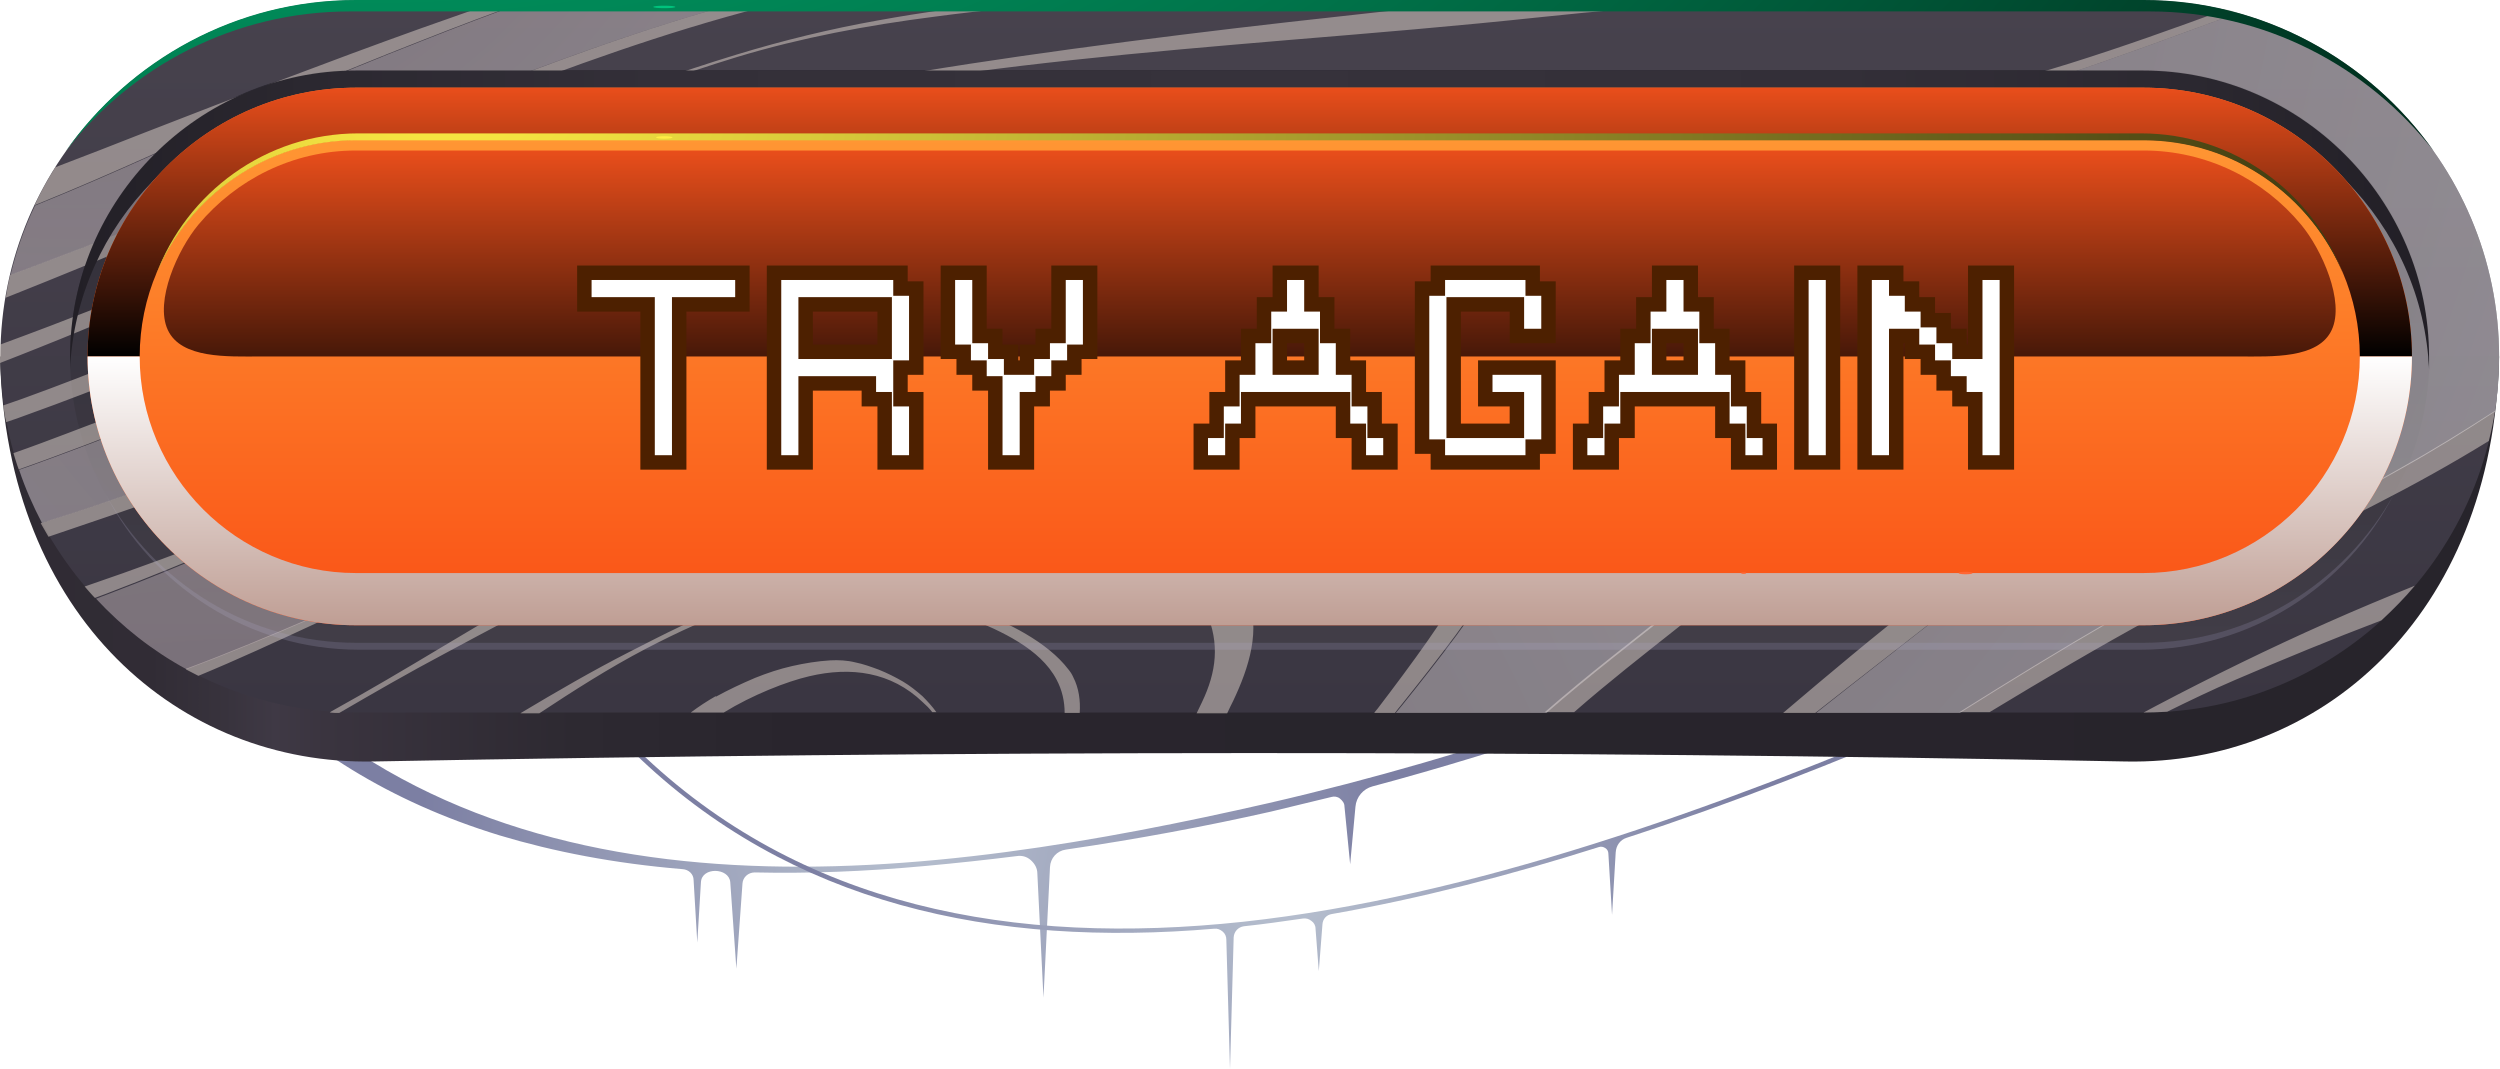 <svg width="346" height="148" viewBox="0 0 346 148" fill="none" xmlns="http://www.w3.org/2000/svg">
<path d="M35.061 92.237C71.362 129.663 129.14 121.76 175.588 111.148C190.074 107.817 203.715 103.753 218.371 98.898L218.766 100.084C208.901 103.358 199.488 106.293 189.962 108.833C188.665 109.172 187.707 110.301 187.594 111.656L186.861 119.615L186.072 111.599C186.072 111.148 185.79 110.809 185.452 110.527C185.114 110.244 184.663 110.188 184.268 110.301C181.506 110.978 178.688 111.656 175.869 112.333C166.85 114.365 157.55 116.115 147.516 117.583C146.276 117.752 145.374 118.768 145.318 120.01L144.416 138.074L143.57 120.913C143.57 120.179 143.232 119.558 142.668 119.05C142.105 118.542 141.428 118.373 140.696 118.486C136.637 118.994 132.466 119.446 128.182 119.841C119.67 120.631 111.779 120.913 104.451 120.744C103.549 120.744 102.816 121.421 102.76 122.268L101.914 134.066L101.069 122.099C100.899 120.066 97.123 119.954 97.01 122.099L96.503 130.453L95.995 121.816C95.995 120.97 95.319 120.349 94.473 120.292C85.004 119.502 76.605 117.865 69.108 115.607C53.663 110.865 42.107 103.301 33.145 94.044L35.117 92.35L35.061 92.237Z" fill="url(#paint0_radial_9_15793)"/>
<path d="M88.216 103.753C110.764 125.655 140.414 130.961 172.036 127.574C203.715 124.131 237.424 111.938 268.032 98.898L268.257 99.463C254.391 105.39 239.848 111.148 225.135 115.946C224.233 116.228 223.67 117.018 223.613 117.978L223.106 126.615L222.599 118.147C222.599 117.809 222.43 117.526 222.148 117.357C221.866 117.188 221.584 117.131 221.246 117.244C208.958 121.139 196.557 124.357 184.325 126.502C183.592 126.615 183.085 127.179 183.028 127.913L182.521 134.404L182.07 128.534C182.07 128.082 181.844 127.687 181.506 127.461C181.168 127.179 180.773 127.066 180.323 127.123C177.56 127.518 174.855 127.913 172.149 128.195C171.36 128.308 170.796 128.929 170.74 129.719L170.233 147.952L169.725 130.058C169.725 129.606 169.556 129.211 169.218 128.929C168.88 128.647 168.485 128.477 168.034 128.534C137.708 131.13 109.467 125.316 87.709 104.148L88.16 103.696L88.216 103.753Z" fill="url(#paint1_radial_9_15793)"/>
<path fill-rule="evenodd" clip-rule="evenodd" d="M51.633 105.39C25.084 105.898 0.789 85.633 0 49.336H345.876C345.087 85.633 320.793 105.898 294.243 105.39C213.524 103.809 132.635 103.866 51.633 105.39Z" fill="url(#paint2_linear_9_15793)"/>
<path fill-rule="evenodd" clip-rule="evenodd" d="M49.266 0.056H296.667C323.724 0.056 345.876 22.241 345.876 49.336C345.876 76.432 323.724 98.616 296.667 98.616H49.266C22.209 98.616 0.056 76.432 0.056 49.336C0.056 22.241 22.209 0.056 49.266 0.056Z" fill="url(#paint3_linear_9_15793)"/>
<path fill-rule="evenodd" clip-rule="evenodd" d="M49.266 9.709H296.667C318.425 9.709 336.237 27.547 336.237 49.336C336.237 71.125 318.425 88.963 296.667 88.963H49.266C27.508 88.963 9.695 71.125 9.695 49.336C9.695 27.547 27.508 9.709 49.266 9.709Z" fill="url(#paint4_linear_9_15793)"/>
<g style="mix-blend-mode:multiply" opacity="0.55">
<path fill-rule="evenodd" clip-rule="evenodd" d="M296.667 98.616C297.287 98.277 297.851 97.995 298.471 97.656C306.193 93.592 314.028 89.754 322.033 86.197C326.091 84.391 330.15 82.697 334.208 81.06C332.799 82.754 331.221 84.334 329.586 85.859C322.765 88.455 316.058 91.221 309.35 94.1C306.193 95.455 303.037 96.979 299.936 98.503C298.809 98.559 297.738 98.616 296.611 98.616H296.667ZM344.467 61.021C339.338 64.182 334.039 67.118 328.628 69.883C320.454 74.117 312.112 78.069 303.938 82.302C302.022 83.262 300.162 84.278 298.245 85.294C290.466 89.528 282.913 93.987 275.36 98.559H271.188C285.055 89.866 299.034 81.399 313.859 74.287C320.06 71.295 326.26 68.19 332.292 64.747C336.745 62.263 341.029 59.61 345.313 56.844C345.087 58.255 344.805 59.61 344.467 60.965V61.021ZM45.771 98.503C50.957 95.624 56.03 92.632 61.103 89.584C67.586 85.689 74.181 81.851 80.945 78.464C86.638 75.641 92.444 73.158 98.532 71.408C104.563 69.658 110.708 68.755 116.964 68.416C124.574 68.021 132.24 68.529 139.737 69.376C144.81 69.94 149.996 70.956 154.9 72.311C159.973 73.666 170.233 76.996 172.544 82.246C174.629 87.044 172.825 92.463 170.684 96.979C170.402 97.543 170.12 98.108 169.838 98.729H165.61C165.836 98.221 166.118 97.713 166.343 97.205C168.372 92.971 168.823 89.076 166.963 84.73C164.878 79.988 158.902 77.335 154.337 75.698C136.355 69.488 117.641 68.811 99.265 73.666C85.736 77.278 73.73 83.939 61.498 90.487C56.594 93.084 51.803 95.85 46.955 98.672C46.504 98.672 46.053 98.672 45.658 98.616L45.771 98.503ZM25.704 92.576C31.623 90.374 37.429 87.947 43.178 85.463C48.759 83.036 54.283 80.496 59.807 77.956C69.446 73.553 79.085 69.093 89.006 65.311C92.895 63.787 96.784 62.263 100.73 60.908C104.056 59.723 107.382 58.707 110.764 57.86C118.317 56.054 125.758 55.602 133.537 55.771C138.497 55.884 143.458 56.11 148.418 56.505C154.675 56.957 160.988 57.578 167.189 58.312C170.233 58.707 173.22 59.102 176.264 59.61C181.281 60.4 186.298 61.36 191.202 62.715C194.809 63.674 198.868 64.972 202.081 66.835C203.264 67.513 204.392 68.416 205.294 69.488C206.083 70.448 206.759 71.521 207.154 72.706C207.548 73.948 207.661 75.303 207.548 76.657C207.436 78.012 207.041 79.367 206.365 80.552C205.801 81.681 205.068 82.754 204.392 83.77C203.434 85.181 202.419 86.536 201.461 87.891C199.037 91.165 196.444 94.439 193.907 97.6C193.625 97.939 193.344 98.277 193.062 98.672H190.187C190.187 98.672 190.469 98.277 190.638 98.108C193.005 95.003 195.373 91.842 197.628 88.624C198.586 87.27 199.488 85.915 200.333 84.56C201.01 83.544 201.686 82.472 202.25 81.343C204.786 76.544 202.87 71.521 198.304 68.868C195.204 67.061 191.765 65.65 188.383 64.521C183.93 62.997 179.364 61.868 174.742 61.134C168.429 60.118 162.115 59.215 155.746 58.481C150.391 57.86 145.036 57.408 139.681 57.239C130.549 56.9 121.643 57.408 112.68 59.102C104.451 60.682 96.559 63.166 88.78 66.158C79.141 69.827 69.615 74.174 60.258 78.52C54.677 81.06 49.153 83.713 43.629 86.31C38.274 88.794 32.919 91.278 27.451 93.536C26.888 93.253 26.38 92.971 25.817 92.689L25.704 92.576ZM11.725 81.173C18.827 78.746 25.873 76.149 32.863 73.383C44.024 68.98 55.072 64.295 66.12 59.553C73.222 56.562 80.212 53.401 87.371 50.522C95.544 47.248 104.169 44.256 112.85 42.732C117.641 41.885 122.545 41.659 127.393 41.659C132.578 41.659 137.821 41.998 143.007 42.506C151.744 43.296 160.368 44.594 169.049 45.611C180.041 46.909 190.976 48.264 201.968 49.336C213.242 50.465 241.2 53.457 249.205 60.965C250.163 61.868 251.008 62.997 251.403 64.295C252.643 68.359 248.866 72.537 246.217 75.02C236.86 83.77 227.277 90.318 217.864 98.559H213.805C219.611 93.479 225.755 88.794 231.787 83.996C233.985 82.246 236.127 80.496 238.213 78.633C239.904 77.165 241.595 75.585 243.061 73.891C244.977 71.69 247.288 68.585 246.724 65.481C246.274 62.94 244.132 61.247 241.99 60.062C240.411 59.215 238.664 58.481 236.973 57.916C234.662 57.126 232.351 56.562 229.983 55.997C227.728 55.489 225.417 55.038 223.162 54.642C218.822 53.909 214.425 53.344 210.085 52.892C206.816 52.554 203.49 52.272 200.221 51.933C193.907 51.312 187.65 50.409 181.393 49.506C174.404 48.489 167.414 47.473 160.368 46.514C151.913 45.328 143.458 44.256 134.946 43.578C131.057 43.296 127.223 43.07 123.334 43.014C119.896 43.014 116.457 43.014 113.019 43.353C103.887 44.199 94.642 47.643 86.244 51.255C79.592 54.078 73.11 57.239 66.458 60.118C60.709 62.602 54.959 65.142 49.21 67.626C37.767 72.65 26.38 77.73 14.656 82.189C14.149 82.359 13.641 82.585 13.134 82.754C12.627 82.246 12.176 81.681 11.668 81.117L11.725 81.173ZM5.75 72.367C8.963 71.351 12.176 70.335 15.389 69.206C34.892 62.602 53.212 53.062 72.095 44.877C80.438 41.264 88.949 37.934 97.63 35.337C104.789 33.248 112.004 31.724 119.388 30.934C126.829 30.144 134.27 30.031 141.767 30.256C150.898 30.539 160.03 31.273 169.162 32.006C194.471 34.039 219.893 35.563 245.259 36.127C249.205 36.24 253.15 36.127 257.04 36.014C261.211 35.901 265.382 35.732 269.554 35.619C274.683 35.45 279.869 35.393 284.999 35.619C289.677 35.788 294.412 36.184 298.978 37.2C299.542 37.313 300.162 37.482 300.725 37.595C303.995 38.442 308.673 40.191 310.252 43.522C311.435 45.893 310.59 48.546 309.406 50.691C307.771 53.626 305.066 56.336 302.529 58.537C292.496 67.343 281.504 74.964 271.019 83.205C264.424 88.399 257.829 93.479 251.234 98.672H246.781C253.094 93.31 259.464 87.947 266.002 82.867C276.092 74.964 286.633 67.626 296.272 59.158C298.696 57.013 301.289 54.586 303.149 51.933C304.502 50.014 305.742 47.586 305.178 45.215C304.277 41.321 299.147 39.796 295.821 39.119C291.425 38.159 286.802 37.764 282.293 37.595C277.333 37.425 272.372 37.482 267.412 37.595C263.41 37.708 259.464 37.877 255.462 37.99C251.741 38.103 248.021 38.159 244.301 38.103C219.837 37.538 195.429 36.127 171.078 34.151C165.159 33.7 159.241 33.079 153.322 32.571C148.023 32.063 142.668 31.668 137.37 31.442C131.395 31.216 125.42 31.273 119.445 31.724C109.073 32.514 99.096 34.772 89.231 38.159C79.987 41.321 71.137 45.441 62.4 49.788C54.79 53.57 47.237 57.578 39.571 61.247C31.792 65.029 23.9 68.472 15.67 71.238C12.683 72.254 9.695 73.27 6.708 74.287C6.37 73.666 5.975 73.045 5.637 72.424L5.75 72.367ZM309.744 1.806L309.237 1.976C301.345 4.855 293.51 7.79 285.506 10.443C278.404 12.814 271.245 14.959 263.917 16.54C256.927 18.064 249.937 19.08 242.835 19.531C234.831 20.039 226.77 19.87 218.766 19.193C213.467 18.741 208.168 18.402 202.87 18.289C197.684 18.233 192.554 18.402 187.369 18.854C177.279 19.757 167.245 19.757 157.155 19.701C139.681 19.588 122.15 19.531 105.014 23.652C94.135 26.249 83.538 30.652 73.392 35.224C64.88 39.062 56.425 43.127 47.8 46.796C35.963 51.876 24.126 56.9 12.119 61.473C8.963 62.658 5.806 63.843 2.593 64.972C2.311 64.239 2.086 63.448 1.86 62.715C4.453 61.811 6.99 60.852 9.526 59.892C20.969 55.602 32.186 50.86 43.46 46.062C44.644 45.554 45.884 45.046 47.068 44.538C55.805 40.812 64.429 36.974 73.222 33.361C83.425 29.184 93.966 25.289 104.732 22.692C112.342 20.886 120.008 19.588 127.844 18.797C135.002 18.064 142.217 17.725 149.433 17.556C155.464 17.386 161.552 17.33 167.583 17.16C173.953 16.991 180.379 16.652 186.748 16.088C191.934 15.636 197.064 15.411 202.306 15.523C207.661 15.58 212.96 15.975 218.315 16.427C226.432 17.104 234.605 17.386 242.779 16.991C250.05 16.652 257.209 15.806 264.311 14.451C279.249 11.628 293.792 6.548 308.053 1.298C308.617 1.411 309.181 1.581 309.688 1.75L309.744 1.806ZM239.171 0.056C238.382 0.113 237.536 0.169 236.747 0.282C228.912 0.903 221.077 1.524 213.242 2.371C201.63 3.613 190.018 4.572 178.406 5.532C168.429 6.379 158.452 7.225 148.531 8.298C139.117 9.314 129.704 10.499 120.347 12.193C113.526 13.435 106.818 15.354 100.223 17.556C93.121 19.926 86.075 22.692 79.141 25.628C67.924 30.313 56.876 35.45 45.715 40.248C41.713 41.998 37.711 43.691 33.708 45.441C23.844 49.618 13.979 53.739 3.889 57.352C2.875 57.747 1.86 58.086 0.846 58.425C0.676 57.691 0.564 56.9 0.451 56.11C1.296 55.828 2.198 55.489 3.044 55.207C13.021 51.594 22.886 47.53 32.637 43.353C36.752 41.603 40.867 39.796 44.926 38.047C52.028 34.942 59.13 31.893 66.289 28.902C74.406 25.515 82.58 22.184 90.922 19.249C100.392 15.862 110.144 12.983 120.065 11.177C129.478 9.483 138.948 8.072 148.418 6.774C158.395 5.419 168.429 4.177 178.406 3.048C187.369 2.032 196.275 1.073 205.237 0.113H239.058L239.171 0.056ZM150.673 0.056C143.57 0.734 136.412 1.355 129.309 2.314C120.065 3.5 110.933 5.193 101.97 7.903C86.075 12.757 70.799 19.418 55.636 26.249C38.951 33.7 22.322 41.377 5.299 48.151C3.551 48.828 1.804 49.562 0 50.239C0 49.957 0 49.675 0 49.393C0 48.828 0 48.264 0 47.699C18.658 40.869 36.978 33.023 55.241 25.346C70.573 18.91 85.962 12.419 101.914 7.564C108.396 5.588 114.879 4.008 121.53 2.822C127.731 1.693 133.988 0.847 140.188 0.056H150.56H150.673ZM109.242 0.056C108.058 0.339 106.818 0.677 105.634 0.96C92.106 4.459 78.747 9.258 65.725 14.394C51.633 19.926 37.711 25.91 23.788 31.781C16.121 34.998 8.455 38.159 0.789 41.208C0.958 40.135 1.184 39.062 1.409 38.047C8.455 35.45 15.445 32.74 22.491 29.974C27.733 27.942 32.919 25.854 38.161 23.765C48.702 19.588 59.187 15.241 69.784 11.233C80.719 7.056 91.824 3.105 103.098 0.113H109.242V0.056ZM73.11 0.056C68.149 1.806 63.245 3.669 58.398 5.588C45.828 10.499 33.37 15.862 21.082 21.394C15.67 23.821 10.259 26.192 4.791 28.394C5.637 26.587 6.595 24.837 7.666 23.144C11.837 21.563 16.009 19.926 20.18 18.289C32.806 13.378 45.433 8.524 58.172 3.951C61.836 2.653 65.5 1.355 69.22 0.056H73.11ZM72.095 98.672C76.999 95.737 81.96 92.858 87.033 90.261C91.824 87.834 96.784 85.181 101.97 83.544C106.818 82.02 111.891 80.948 117.021 80.891C122.939 80.835 129.422 82.472 135.002 84.504C139.343 86.084 144.98 88.85 147.854 92.632C148.136 92.971 148.362 93.31 148.531 93.705C149.32 95.229 149.545 96.979 149.433 98.672H147.347C147.347 97.092 147.009 95.511 146.22 94.044C143.965 89.754 138.497 87.326 134.213 85.576C129.084 83.488 122.601 81.456 117.021 81.456C112.286 81.456 107.607 82.359 103.154 83.826C98.363 85.35 93.797 87.496 89.344 89.81C84.271 92.463 79.423 95.568 74.632 98.729H72.039L72.095 98.672ZM99.096 96.414C100.843 95.455 102.647 94.608 104.507 93.818C106.198 93.14 107.889 92.576 109.637 92.181C111.384 91.786 113.131 91.503 114.935 91.391C116.063 91.334 117.246 91.391 118.374 91.673C119.501 91.898 120.572 92.294 121.643 92.689C122.77 93.14 123.898 93.705 124.969 94.326C125.927 94.89 126.829 95.624 127.674 96.358C128.351 97.035 129.027 97.769 129.591 98.559H129.027C128.633 98.052 128.182 97.6 127.731 97.205C123.334 92.971 117.754 92.237 112.004 93.592C108.847 94.326 104.112 96.189 100.167 98.616H95.601C96.728 97.769 97.856 97.035 99.039 96.358L99.096 96.414Z" fill="#D3C8C1"/>
</g>
<path style="mix-blend-mode:multiply" opacity="0.45" fill-rule="evenodd" clip-rule="evenodd" d="M38.105 23.765C48.646 19.588 59.13 15.241 69.728 11.233C80.663 7.056 91.711 3.161 103.041 0.113H73.11C68.206 1.863 63.302 3.726 58.454 5.645C45.884 10.556 33.426 15.919 21.138 21.451C15.727 23.878 10.315 26.249 4.848 28.45C3.382 31.498 2.255 34.716 1.466 38.047C8.512 35.45 15.501 32.74 22.547 29.974C27.79 27.942 32.975 25.854 38.218 23.765H38.105Z" fill="url(#paint5_radial_9_15793)"/>
<path style="mix-blend-mode:multiply" opacity="0.45" fill-rule="evenodd" clip-rule="evenodd" d="M105.071 23.709C94.192 26.305 83.594 30.708 73.448 35.281C64.936 39.119 56.481 43.183 47.857 46.852C36.019 51.933 24.182 56.957 12.176 61.529C9.019 62.715 5.862 63.9 2.649 65.029C3.495 67.569 4.566 69.996 5.806 72.367C9.019 71.351 12.232 70.335 15.445 69.206C34.948 62.602 53.268 53.062 72.152 44.877C80.494 41.264 89.006 37.934 97.686 35.337C104.845 33.248 112.06 31.724 119.445 30.934C126.885 30.144 134.326 30.031 141.823 30.257C150.955 30.539 160.086 31.273 169.218 32.007C194.527 34.039 219.949 35.563 245.315 36.127C249.261 36.24 253.207 36.127 257.096 36.014C261.268 35.901 265.439 35.732 269.61 35.619C274.74 35.45 279.925 35.393 285.055 35.619C289.734 35.788 294.469 36.184 299.034 37.2C299.598 37.313 300.218 37.482 300.782 37.595C304.051 38.442 308.73 40.191 310.308 43.522C311.492 45.893 310.646 48.546 309.462 50.691C307.828 53.626 305.122 56.336 302.586 58.537C292.552 67.343 281.56 74.964 271.076 83.206C264.481 88.399 257.885 93.479 251.347 98.672H271.245C285.111 89.979 299.091 81.512 313.916 74.4C320.116 71.408 326.317 68.303 332.348 64.86C336.801 62.376 341.085 59.723 345.313 56.957C345.707 54.473 345.876 51.933 345.876 49.336C345.876 26.757 330.488 7.564 309.688 1.806L309.237 1.976C301.345 4.855 293.51 7.79 285.506 10.443C278.404 12.814 271.245 14.959 263.917 16.54C256.927 18.064 249.937 19.08 242.835 19.531C234.831 20.039 226.77 19.87 218.766 19.193C213.467 18.741 208.168 18.402 202.87 18.289C197.684 18.233 192.554 18.402 187.369 18.854C177.279 19.757 167.245 19.757 157.155 19.701C139.681 19.588 122.15 19.531 105.014 23.652L105.071 23.709Z" fill="url(#paint6_radial_9_15793)"/>
<path style="mix-blend-mode:multiply" opacity="0.45" fill-rule="evenodd" clip-rule="evenodd" d="M160.481 46.627C152.026 45.441 143.57 44.369 135.059 43.691C131.169 43.409 127.336 43.183 123.447 43.127C120.008 43.127 116.57 43.127 113.131 43.465C104 44.312 94.755 47.756 86.356 51.368C79.705 54.191 73.223 57.352 66.571 60.231C60.822 62.715 55.072 65.255 49.322 67.739C37.88 72.762 26.493 77.843 14.768 82.302C14.261 82.472 13.754 82.697 13.303 82.867C16.91 86.762 21.138 90.092 25.817 92.632C31.679 90.431 37.541 88.004 43.291 85.52C48.871 83.093 54.395 80.552 59.92 78.012C69.559 73.609 79.198 69.15 89.118 65.368C93.008 63.843 96.897 62.319 100.843 60.965C104.169 59.779 107.495 58.763 110.877 57.916C118.43 56.11 125.871 55.658 133.649 55.828C138.61 55.941 143.57 56.166 148.531 56.562C154.788 57.013 161.101 57.634 167.301 58.368C170.345 58.763 173.333 59.158 176.377 59.666C181.394 60.457 186.41 61.416 191.314 62.771C194.922 63.731 198.98 65.029 202.193 66.892C203.377 67.569 204.505 68.472 205.406 69.545C206.196 70.504 206.872 71.577 207.267 72.762C207.661 74.004 207.774 75.359 207.661 76.714C207.548 78.069 207.154 79.423 206.477 80.609C205.914 81.738 205.181 82.81 204.505 83.826C203.546 85.238 202.532 86.592 201.573 87.947C199.15 91.221 196.557 94.495 194.02 97.656C193.738 97.995 193.456 98.334 193.174 98.672H214.031C219.837 93.592 225.981 88.907 232.012 84.109C234.211 82.359 236.353 80.609 238.438 78.746C240.129 77.278 241.82 75.698 243.286 74.004C245.203 71.803 247.514 68.698 246.95 65.593C246.499 63.053 244.357 61.36 242.215 60.174C240.637 59.328 238.889 58.594 237.198 58.029C234.887 57.239 232.576 56.675 230.209 56.11C227.954 55.602 225.643 55.15 223.388 54.755C219.048 54.021 214.651 53.457 210.31 53.005C207.041 52.667 203.715 52.384 200.446 52.046C194.133 51.425 187.876 50.522 181.619 49.618C174.629 48.602 167.64 47.586 160.594 46.627H160.481Z" fill="url(#paint7_radial_9_15793)"/>
<path fill-rule="evenodd" clip-rule="evenodd" d="M49.266 13.322H296.667C317.241 13.322 334.265 29.24 336.068 49.393C336.068 50.014 336.181 50.578 336.181 51.199C336.181 50.578 336.181 50.014 336.181 49.393C336.181 27.603 318.369 9.766 296.611 9.766H49.266C27.508 9.766 9.695 27.603 9.695 49.393C9.695 50.014 9.695 50.578 9.695 51.199C9.695 50.578 9.752 50.014 9.808 49.393C11.612 29.24 28.635 13.322 49.21 13.322H49.266Z" fill="url(#paint8_linear_9_15793)"/>
<path style="mix-blend-mode:screen" fill-rule="evenodd" clip-rule="evenodd" d="M48.42 1.581H297.512C313.465 1.581 327.726 9.201 336.858 20.942C327.895 8.298 313.183 0 296.667 0H49.266C32.694 0 17.982 8.298 9.075 20.942C18.207 9.145 32.468 1.581 48.42 1.581Z" fill="url(#paint9_radial_9_15793)"/>
<g style="mix-blend-mode:screen" opacity="0.2">
<path fill-rule="evenodd" clip-rule="evenodd" d="M296.667 88.963H49.266C34.385 88.963 21.364 80.609 14.599 68.359C21.138 81.117 34.441 89.923 49.717 89.923H296.216C311.492 89.923 324.795 81.117 331.333 68.359C324.569 80.609 311.548 88.963 296.667 88.963Z" fill="#B9B4D3"/>
</g>
<path fill-rule="evenodd" clip-rule="evenodd" d="M49.266 12.136H296.667C317.129 12.136 333.814 28.902 333.814 49.336C333.814 69.771 317.072 86.536 296.667 86.536H49.266C28.804 86.536 12.119 69.771 12.119 49.336C12.119 28.902 28.861 12.136 49.266 12.136Z" fill="url(#paint10_linear_9_15793)"/>
<path fill-rule="evenodd" clip-rule="evenodd" d="M49.266 19.362H296.667C313.126 19.362 326.598 32.853 326.598 49.336C326.598 65.819 313.126 79.311 296.667 79.311H49.266C32.806 79.311 19.334 65.819 19.334 49.336C19.334 32.853 32.806 19.362 49.266 19.362Z" fill="url(#paint11_linear_9_15793)"/>
<path style="mix-blend-mode:screen" fill-rule="evenodd" clip-rule="evenodd" d="M49.266 20.83H296.667C305.404 20.83 313.296 24.837 318.481 31.103C321.3 34.49 324.569 41.716 322.709 45.667C320.849 49.675 314.367 49.336 309.97 49.336H35.963C31.566 49.336 25.084 49.675 23.224 45.667C21.364 41.659 24.633 34.49 27.451 31.103C32.694 24.837 40.529 20.83 49.266 20.83Z" fill="url(#paint12_linear_9_15793)"/>
<path style="mix-blend-mode:screen" fill-rule="evenodd" clip-rule="evenodd" d="M19.334 49.336C19.334 32.853 32.806 19.362 49.266 19.362H296.667C313.126 19.362 326.598 32.853 326.598 49.336H333.814C333.814 28.845 317.072 12.136 296.667 12.136H49.266C28.804 12.136 12.119 28.902 12.119 49.336H19.334Z" fill="url(#paint13_linear_9_15793)"/>
<path style="mix-blend-mode:multiply" fill-rule="evenodd" clip-rule="evenodd" d="M49.266 79.311C32.806 79.311 19.334 65.819 19.334 49.336H12.119C12.119 69.827 28.861 86.536 49.266 86.536H296.667C317.129 86.536 333.814 69.771 333.814 49.336H326.598C326.598 65.819 313.126 79.311 296.667 79.311H49.266Z" fill="url(#paint14_linear_9_15793)"/>
<path style="mix-blend-mode:screen" fill-rule="evenodd" clip-rule="evenodd" d="M21.589 38.047C26.099 27.152 36.809 19.418 49.266 19.418H296.667C309.124 19.418 319.891 27.152 324.344 38.047C320.116 26.644 309.124 18.459 296.329 18.459H49.604C36.809 18.459 25.817 26.644 21.589 38.047Z" fill="url(#paint15_radial_9_15793)"/>
<g style="mix-blend-mode:screen" opacity="0.5">
<path d="M91.937 1.129C91.091 1.129 90.415 1.073 90.415 0.96C90.415 0.847 91.091 0.79 91.937 0.79C92.782 0.79 93.459 0.847 93.459 0.96C93.459 1.073 92.782 1.129 91.937 1.129Z" fill="#00FFA3"/>
</g>
<g style="mix-blend-mode:screen">
<path d="M91.937 19.193C91.317 19.193 90.809 19.136 90.809 19.023C90.809 18.91 91.317 18.854 91.937 18.854C92.557 18.854 93.064 18.91 93.064 19.023C93.064 19.136 92.557 19.193 91.937 19.193Z" fill="#FFED44"/>
</g>
<g style="mix-blend-mode:screen">
<path d="M272.034 79.48C271.527 79.48 271.076 79.423 271.076 79.311C271.076 79.198 271.47 79.141 272.034 79.141C272.598 79.141 272.992 79.198 272.992 79.311C272.992 79.423 272.598 79.48 272.034 79.48Z" fill="#FF6633"/>
</g>
<g style="mix-blend-mode:screen">
<path d="M241.313 79.423C241.313 79.423 240.975 79.423 240.975 79.311C240.975 79.198 241.144 79.198 241.313 79.198C241.482 79.198 241.651 79.198 241.651 79.311C241.651 79.423 241.482 79.423 241.313 79.423Z" fill="#FF6633"/>
</g>
<g filter="url(#filter0_d_9_15793)">
<path d="M89.812 63H87.625V60.812V58.625V56.438V54.25V52.062V49.875V47.688V45.5V43.312V41.125H85.438H83.25H81.062H78.875V38.938V36.75H81.062H83.25H85.438H87.625H89.812H92H94.188H96.375H98.562H100.75V38.938V41.125H98.562H96.375H94.188H92V43.312V45.5V47.688V49.875V52.062V54.25V56.438V58.625V60.812V63H89.812ZM122.625 63H120.438V60.812V58.625V56.438V54.25H118.25V52.062H116.062H113.875H111.688H109.5V54.25V56.438V58.625V60.812V63H107.312H105.125V60.812V58.625V56.438V54.25V52.062V49.875V47.688V45.5V43.312V41.125V38.938V36.75H107.312H109.5H111.688H113.875H116.062H118.25H120.438H122.625V38.938H124.812V41.125V43.312V45.5V47.688V49.875H122.625V52.062V54.25H124.812V56.438V58.625V60.812V63H122.625ZM118.25 47.688H120.438V45.5V43.312V41.125H118.25H116.062H113.875H111.688H109.5V43.312V45.5V47.688H111.688H113.875H116.062H118.25ZM137.938 63H135.75V60.812V58.625V56.438V54.25V52.062H133.562V49.875H131.375V47.688H129.188V45.5V43.312V41.125V38.938V36.75H131.375H133.562V38.938V41.125V43.312V45.5H135.75V47.688H137.938V49.875H140.125V47.688H142.312V45.5H144.5V43.312V41.125V38.938V36.75H146.688H148.875V38.938V41.125V43.312V45.5V47.688H146.688V49.875H144.5V52.062H142.312V54.25H140.125V56.438V58.625V60.812V63H137.938ZM188.25 63H186.062V60.812V58.625H183.875V56.438V54.25H181.688H179.5H177.312H175.125H172.938H170.75V56.438V58.625H168.562V60.812V63H166.375H164.188V60.812V58.625H166.375V56.438V54.25H168.562V52.062V49.875H170.75V47.688V45.5H172.938V43.312V41.125H175.125V38.938V36.75H177.312H179.5V38.938V41.125H181.688V43.312V45.5H183.875V47.688V49.875H186.062V52.062V54.25H188.25V56.438V58.625H190.438V60.812V63H188.25ZM177.312 49.875H179.5V47.688V45.5H177.312H175.125V47.688V49.875H177.312ZM207.938 63H205.75H203.562H201.375H199.188H197V60.812H194.812V58.625V56.438V54.25V52.062V49.875V47.688V45.5V43.312V41.125V38.938H197V36.75H199.188H201.375H203.562H205.75H207.938H210.125V38.938H212.312V41.125V43.312V45.5H210.125H207.938V43.312V41.125H205.75H203.562H201.375H199.188V43.312V45.5V47.688V49.875V52.062V54.25V56.438V58.625H201.375H203.562H205.75H207.938V56.438V54.25H205.75H203.562V52.062V49.875H205.75H207.938H210.125H212.312V52.062V54.25V56.438V58.625V60.812H210.125V63H207.938ZM240.75 63H238.562V60.812V58.625H236.375V56.438V54.25H234.188H232H229.812H227.625H225.438H223.25V56.438V58.625H221.062V60.812V63H218.875H216.688V60.812V58.625H218.875V56.438V54.25H221.062V52.062V49.875H223.25V47.688V45.5H225.438V43.312V41.125H227.625V38.938V36.75H229.812H232V38.938V41.125H234.188V43.312V45.5H236.375V47.688V49.875H238.562V52.062V54.25H240.75V56.438V58.625H242.938V60.812V63H240.75ZM229.812 49.875H232V47.688V45.5H229.812H227.625V47.688V49.875H229.812ZM249.5 63H247.312V60.812V58.625V56.438V54.25V52.062V49.875V47.688V45.5V43.312V41.125V38.938V36.75H249.5H251.688V38.938V41.125V43.312V45.5V47.688V49.875V52.062V54.25V56.438V58.625V60.812V63H249.5ZM273.562 63H271.375V60.812V58.625V56.438V54.25H269.188V52.062H267V49.875H264.812V47.688H262.625V45.5H260.438V47.688V49.875V52.062V54.25V56.438V58.625V60.812V63H258.25H256.062V60.812V58.625V56.438V54.25V52.062V49.875V47.688V45.5V43.312V41.125V38.938V36.75H258.25H260.438V38.938H262.625V41.125H264.812V43.312H267V45.5H269.188V47.688H271.375V45.5V43.312V41.125V38.938V36.75H273.562H275.75V38.938V41.125V43.312V45.5V47.688V49.875V52.062V54.25V56.438V58.625V60.812V63H273.562Z" fill="white"/>
<path d="M87.625 63H86.625V64H87.625V63ZM87.625 41.125H88.625V40.125H87.625V41.125ZM78.875 41.125H77.875V42.125H78.875V41.125ZM78.875 36.75V35.75H77.875V36.75H78.875ZM100.75 36.75H101.75V35.75H100.75V36.75ZM100.75 41.125V42.125H101.75V41.125H100.75ZM92 41.125V40.125H91V41.125H92ZM92 63V64H93V63H92ZM89.812 62H87.625V64H89.812V62ZM88.625 63V60.812H86.625V63H88.625ZM88.625 60.812V58.625H86.625V60.812H88.625ZM88.625 58.625V56.438H86.625V58.625H88.625ZM88.625 56.438V54.25H86.625V56.438H88.625ZM88.625 54.25V52.062H86.625V54.25H88.625ZM88.625 52.062V49.875H86.625V52.062H88.625ZM88.625 49.875V47.688H86.625V49.875H88.625ZM88.625 47.688V45.5H86.625V47.688H88.625ZM88.625 45.5V43.312H86.625V45.5H88.625ZM88.625 43.312V41.125H86.625V43.312H88.625ZM87.625 40.125H85.438V42.125H87.625V40.125ZM85.438 40.125H83.25V42.125H85.438V40.125ZM83.25 40.125H81.062V42.125H83.25V40.125ZM81.062 40.125H78.875V42.125H81.062V40.125ZM79.875 41.125V38.938H77.875V41.125H79.875ZM79.875 38.938V36.75H77.875V38.938H79.875ZM78.875 37.75H81.062V35.75H78.875V37.75ZM81.062 37.75H83.25V35.75H81.062V37.75ZM83.25 37.75H85.438V35.75H83.25V37.75ZM85.438 37.75H87.625V35.75H85.438V37.75ZM87.625 37.75H89.812V35.75H87.625V37.75ZM89.812 37.75H92V35.75H89.812V37.75ZM92 37.75H94.188V35.75H92V37.75ZM94.188 37.75H96.375V35.75H94.188V37.75ZM96.375 37.75H98.562V35.75H96.375V37.75ZM98.562 37.75H100.75V35.75H98.562V37.75ZM99.75 36.75V38.938H101.75V36.75H99.75ZM99.75 38.938V41.125H101.75V38.938H99.75ZM100.75 40.125H98.562V42.125H100.75V40.125ZM98.562 40.125H96.375V42.125H98.562V40.125ZM96.375 40.125H94.188V42.125H96.375V40.125ZM94.188 40.125H92V42.125H94.188V40.125ZM91 41.125V43.312H93V41.125H91ZM91 43.312V45.5H93V43.312H91ZM91 45.5V47.688H93V45.5H91ZM91 47.688V49.875H93V47.688H91ZM91 49.875V52.062H93V49.875H91ZM91 52.062V54.25H93V52.062H91ZM91 54.25V56.438H93V54.25H91ZM91 56.438V58.625H93V56.438H91ZM91 58.625V60.812H93V58.625H91ZM91 60.812V63H93V60.812H91ZM92 62H89.812V64H92V62ZM120.438 63H119.438V64H120.438V63ZM120.438 54.25H121.438V53.25H120.438V54.25ZM118.25 54.25H117.25V55.25H118.25V54.25ZM118.25 52.062H119.25V51.062H118.25V52.062ZM109.5 52.062V51.062H108.5V52.062H109.5ZM109.5 63V64H110.5V63H109.5ZM105.125 63H104.125V64H105.125V63ZM105.125 36.75V35.75H104.125V36.75H105.125ZM122.625 36.75H123.625V35.75H122.625V36.75ZM122.625 38.938H121.625V39.938H122.625V38.938ZM124.812 38.938H125.812V37.938H124.812V38.938ZM124.812 49.875V50.875H125.812V49.875H124.812ZM122.625 49.875V48.875H121.625V49.875H122.625ZM122.625 54.25H121.625V55.25H122.625V54.25ZM124.812 54.25H125.812V53.25H124.812V54.25ZM124.812 63V64H125.812V63H124.812ZM120.438 47.688V48.688H121.438V47.688H120.438ZM120.438 41.125H121.438V40.125H120.438V41.125ZM109.5 41.125V40.125H108.5V41.125H109.5ZM109.5 47.688H108.5V48.688H109.5V47.688ZM122.625 62H120.438V64H122.625V62ZM121.438 63V60.812H119.438V63H121.438ZM121.438 60.812V58.625H119.438V60.812H121.438ZM121.438 58.625V56.438H119.438V58.625H121.438ZM121.438 56.438V54.25H119.438V56.438H121.438ZM120.438 53.25H118.25V55.25H120.438V53.25ZM119.25 54.25V52.062H117.25V54.25H119.25ZM118.25 51.062H116.062V53.062H118.25V51.062ZM116.062 51.062H113.875V53.062H116.062V51.062ZM113.875 51.062H111.688V53.062H113.875V51.062ZM111.688 51.062H109.5V53.062H111.688V51.062ZM108.5 52.062V54.25H110.5V52.062H108.5ZM108.5 54.25V56.438H110.5V54.25H108.5ZM108.5 56.438V58.625H110.5V56.438H108.5ZM108.5 58.625V60.812H110.5V58.625H108.5ZM108.5 60.812V63H110.5V60.812H108.5ZM109.5 62H107.312V64H109.5V62ZM107.312 62H105.125V64H107.312V62ZM106.125 63V60.812H104.125V63H106.125ZM106.125 60.812V58.625H104.125V60.812H106.125ZM106.125 58.625V56.438H104.125V58.625H106.125ZM106.125 56.438V54.25H104.125V56.438H106.125ZM106.125 54.25V52.062H104.125V54.25H106.125ZM106.125 52.062V49.875H104.125V52.062H106.125ZM106.125 49.875V47.688H104.125V49.875H106.125ZM106.125 47.688V45.5H104.125V47.688H106.125ZM106.125 45.5V43.312H104.125V45.5H106.125ZM106.125 43.312V41.125H104.125V43.312H106.125ZM106.125 41.125V38.938H104.125V41.125H106.125ZM106.125 38.938V36.75H104.125V38.938H106.125ZM105.125 37.75H107.312V35.75H105.125V37.75ZM107.312 37.75H109.5V35.75H107.312V37.75ZM109.5 37.75H111.688V35.75H109.5V37.75ZM111.688 37.75H113.875V35.75H111.688V37.75ZM113.875 37.75H116.062V35.75H113.875V37.75ZM116.062 37.75H118.25V35.75H116.062V37.75ZM118.25 37.75H120.438V35.75H118.25V37.75ZM120.438 37.75H122.625V35.75H120.438V37.75ZM121.625 36.75V38.938H123.625V36.75H121.625ZM122.625 39.938H124.812V37.938H122.625V39.938ZM123.812 38.938V41.125H125.812V38.938H123.812ZM123.812 41.125V43.312H125.812V41.125H123.812ZM123.812 43.312V45.5H125.812V43.312H123.812ZM123.812 45.5V47.688H125.812V45.5H123.812ZM123.812 47.688V49.875H125.812V47.688H123.812ZM124.812 48.875H122.625V50.875H124.812V48.875ZM121.625 49.875V52.062H123.625V49.875H121.625ZM121.625 52.062V54.25H123.625V52.062H121.625ZM122.625 55.25H124.812V53.25H122.625V55.25ZM123.812 54.25V56.438H125.812V54.25H123.812ZM123.812 56.438V58.625H125.812V56.438H123.812ZM123.812 58.625V60.812H125.812V58.625H123.812ZM123.812 60.812V63H125.812V60.812H123.812ZM124.812 62H122.625V64H124.812V62ZM118.25 48.688H120.438V46.688H118.25V48.688ZM121.438 47.688V45.5H119.438V47.688H121.438ZM121.438 45.5V43.312H119.438V45.5H121.438ZM121.438 43.312V41.125H119.438V43.312H121.438ZM120.438 40.125H118.25V42.125H120.438V40.125ZM118.25 40.125H116.062V42.125H118.25V40.125ZM116.062 40.125H113.875V42.125H116.062V40.125ZM113.875 40.125H111.688V42.125H113.875V40.125ZM111.688 40.125H109.5V42.125H111.688V40.125ZM108.5 41.125V43.312H110.5V41.125H108.5ZM108.5 43.312V45.5H110.5V43.312H108.5ZM108.5 45.5V47.688H110.5V45.5H108.5ZM109.5 48.688H111.688V46.688H109.5V48.688ZM111.688 48.688H113.875V46.688H111.688V48.688ZM113.875 48.688H116.062V46.688H113.875V48.688ZM116.062 48.688H118.25V46.688H116.062V48.688ZM135.75 63H134.75V64H135.75V63ZM135.75 52.062H136.75V51.062H135.75V52.062ZM133.562 52.062H132.562V53.062H133.562V52.062ZM133.562 49.875H134.562V48.875H133.562V49.875ZM131.375 49.875H130.375V50.875H131.375V49.875ZM131.375 47.688H132.375V46.688H131.375V47.688ZM129.188 47.688H128.188V48.688H129.188V47.688ZM129.188 36.75V35.75H128.188V36.75H129.188ZM133.562 36.75H134.562V35.75H133.562V36.75ZM133.562 45.5H132.562V46.5H133.562V45.5ZM135.75 45.5H136.75V44.5H135.75V45.5ZM135.75 47.688H134.75V48.688H135.75V47.688ZM137.938 47.688H138.938V46.688H137.938V47.688ZM137.938 49.875H136.938V50.875H137.938V49.875ZM140.125 49.875V50.875H141.125V49.875H140.125ZM140.125 47.688V46.688H139.125V47.688H140.125ZM142.312 47.688V48.688H143.312V47.688H142.312ZM142.312 45.5V44.5H141.312V45.5H142.312ZM144.5 45.5V46.5H145.5V45.5H144.5ZM144.5 36.75V35.75H143.5V36.75H144.5ZM148.875 36.75H149.875V35.75H148.875V36.75ZM148.875 47.688V48.688H149.875V47.688H148.875ZM146.688 47.688V46.688H145.688V47.688H146.688ZM146.688 49.875V50.875H147.688V49.875H146.688ZM144.5 49.875V48.875H143.5V49.875H144.5ZM144.5 52.062V53.062H145.5V52.062H144.5ZM142.312 52.062V51.062H141.312V52.062H142.312ZM142.312 54.25V55.25H143.312V54.25H142.312ZM140.125 54.25V53.25H139.125V54.25H140.125ZM140.125 63V64H141.125V63H140.125ZM137.938 62H135.75V64H137.938V62ZM136.75 63V60.812H134.75V63H136.75ZM136.75 60.812V58.625H134.75V60.812H136.75ZM136.75 58.625V56.438H134.75V58.625H136.75ZM136.75 56.438V54.25H134.75V56.438H136.75ZM136.75 54.25V52.062H134.75V54.25H136.75ZM135.75 51.062H133.562V53.062H135.75V51.062ZM134.562 52.062V49.875H132.562V52.062H134.562ZM133.562 48.875H131.375V50.875H133.562V48.875ZM132.375 49.875V47.688H130.375V49.875H132.375ZM131.375 46.688H129.188V48.688H131.375V46.688ZM130.188 47.688V45.5H128.188V47.688H130.188ZM130.188 45.5V43.312H128.188V45.5H130.188ZM130.188 43.312V41.125H128.188V43.312H130.188ZM130.188 41.125V38.938H128.188V41.125H130.188ZM130.188 38.938V36.75H128.188V38.938H130.188ZM129.188 37.75H131.375V35.75H129.188V37.75ZM131.375 37.75H133.562V35.75H131.375V37.75ZM132.562 36.75V38.938H134.562V36.75H132.562ZM132.562 38.938V41.125H134.562V38.938H132.562ZM132.562 41.125V43.312H134.562V41.125H132.562ZM132.562 43.312V45.5H134.562V43.312H132.562ZM133.562 46.5H135.75V44.5H133.562V46.5ZM134.75 45.5V47.688H136.75V45.5H134.75ZM135.75 48.688H137.938V46.688H135.75V48.688ZM136.938 47.688V49.875H138.938V47.688H136.938ZM137.938 50.875H140.125V48.875H137.938V50.875ZM141.125 49.875V47.688H139.125V49.875H141.125ZM140.125 48.688H142.312V46.688H140.125V48.688ZM143.312 47.688V45.5H141.312V47.688H143.312ZM142.312 46.5H144.5V44.5H142.312V46.5ZM145.5 45.5V43.312H143.5V45.5H145.5ZM145.5 43.312V41.125H143.5V43.312H145.5ZM145.5 41.125V38.938H143.5V41.125H145.5ZM145.5 38.938V36.75H143.5V38.938H145.5ZM144.5 37.75H146.688V35.75H144.5V37.75ZM146.688 37.75H148.875V35.75H146.688V37.75ZM147.875 36.75V38.938H149.875V36.75H147.875ZM147.875 38.938V41.125H149.875V38.938H147.875ZM147.875 41.125V43.312H149.875V41.125H147.875ZM147.875 43.312V45.5H149.875V43.312H147.875ZM147.875 45.5V47.688H149.875V45.5H147.875ZM148.875 46.688H146.688V48.688H148.875V46.688ZM145.688 47.688V49.875H147.688V47.688H145.688ZM146.688 48.875H144.5V50.875H146.688V48.875ZM143.5 49.875V52.062H145.5V49.875H143.5ZM144.5 51.062H142.312V53.062H144.5V51.062ZM141.312 52.062V54.25H143.312V52.062H141.312ZM142.312 53.25H140.125V55.25H142.312V53.25ZM139.125 54.25V56.438H141.125V54.25H139.125ZM139.125 56.438V58.625H141.125V56.438H139.125ZM139.125 58.625V60.812H141.125V58.625H139.125ZM139.125 60.812V63H141.125V60.812H139.125ZM140.125 62H137.938V64H140.125V62ZM186.062 63H185.062V64H186.062V63ZM186.062 58.625H187.062V57.625H186.062V58.625ZM183.875 58.625H182.875V59.625H183.875V58.625ZM183.875 54.25H184.875V53.25H183.875V54.25ZM170.75 54.25V53.25H169.75V54.25H170.75ZM170.75 58.625V59.625H171.75V58.625H170.75ZM168.562 58.625V57.625H167.562V58.625H168.562ZM168.562 63V64H169.562V63H168.562ZM164.188 63H163.188V64H164.188V63ZM164.188 58.625V57.625H163.188V58.625H164.188ZM166.375 58.625V59.625H167.375V58.625H166.375ZM166.375 54.25V53.25H165.375V54.25H166.375ZM168.562 54.25V55.25H169.562V54.25H168.562ZM168.562 49.875V48.875H167.562V49.875H168.562ZM170.75 49.875V50.875H171.75V49.875H170.75ZM170.75 45.5V44.5H169.75V45.5H170.75ZM172.938 45.5V46.5H173.938V45.5H172.938ZM172.938 41.125V40.125H171.938V41.125H172.938ZM175.125 41.125V42.125H176.125V41.125H175.125ZM175.125 36.75V35.75H174.125V36.75H175.125ZM179.5 36.75H180.5V35.75H179.5V36.75ZM179.5 41.125H178.5V42.125H179.5V41.125ZM181.688 41.125H182.688V40.125H181.688V41.125ZM181.688 45.5H180.688V46.5H181.688V45.5ZM183.875 45.5H184.875V44.5H183.875V45.5ZM183.875 49.875H182.875V50.875H183.875V49.875ZM186.062 49.875H187.062V48.875H186.062V49.875ZM186.062 54.25H185.062V55.25H186.062V54.25ZM188.25 54.25H189.25V53.25H188.25V54.25ZM188.25 58.625H187.25V59.625H188.25V58.625ZM190.438 58.625H191.438V57.625H190.438V58.625ZM190.438 63V64H191.438V63H190.438ZM179.5 49.875V50.875H180.5V49.875H179.5ZM179.5 45.5H180.5V44.5H179.5V45.5ZM175.125 45.5V44.5H174.125V45.5H175.125ZM175.125 49.875H174.125V50.875H175.125V49.875ZM188.25 62H186.062V64H188.25V62ZM187.062 63V60.812H185.062V63H187.062ZM187.062 60.812V58.625H185.062V60.812H187.062ZM186.062 57.625H183.875V59.625H186.062V57.625ZM184.875 58.625V56.438H182.875V58.625H184.875ZM184.875 56.438V54.25H182.875V56.438H184.875ZM183.875 53.25H181.688V55.25H183.875V53.25ZM181.688 53.25H179.5V55.25H181.688V53.25ZM179.5 53.25H177.312V55.25H179.5V53.25ZM177.312 53.25H175.125V55.25H177.312V53.25ZM175.125 53.25H172.938V55.25H175.125V53.25ZM172.938 53.25H170.75V55.25H172.938V53.25ZM169.75 54.25V56.438H171.75V54.25H169.75ZM169.75 56.438V58.625H171.75V56.438H169.75ZM170.75 57.625H168.562V59.625H170.75V57.625ZM167.562 58.625V60.812H169.562V58.625H167.562ZM167.562 60.812V63H169.562V60.812H167.562ZM168.562 62H166.375V64H168.562V62ZM166.375 62H164.188V64H166.375V62ZM165.188 63V60.812H163.188V63H165.188ZM165.188 60.812V58.625H163.188V60.812H165.188ZM164.188 59.625H166.375V57.625H164.188V59.625ZM167.375 58.625V56.438H165.375V58.625H167.375ZM167.375 56.438V54.25H165.375V56.438H167.375ZM166.375 55.25H168.562V53.25H166.375V55.25ZM169.562 54.25V52.062H167.562V54.25H169.562ZM169.562 52.062V49.875H167.562V52.062H169.562ZM168.562 50.875H170.75V48.875H168.562V50.875ZM171.75 49.875V47.688H169.75V49.875H171.75ZM171.75 47.688V45.5H169.75V47.688H171.75ZM170.75 46.5H172.938V44.5H170.75V46.5ZM173.938 45.5V43.312H171.938V45.5H173.938ZM173.938 43.312V41.125H171.938V43.312H173.938ZM172.938 42.125H175.125V40.125H172.938V42.125ZM176.125 41.125V38.938H174.125V41.125H176.125ZM176.125 38.938V36.75H174.125V38.938H176.125ZM175.125 37.75H177.312V35.75H175.125V37.75ZM177.312 37.75H179.5V35.75H177.312V37.75ZM178.5 36.75V38.938H180.5V36.75H178.5ZM178.5 38.938V41.125H180.5V38.938H178.5ZM179.5 42.125H181.688V40.125H179.5V42.125ZM180.688 41.125V43.312H182.688V41.125H180.688ZM180.688 43.312V45.5H182.688V43.312H180.688ZM181.688 46.5H183.875V44.5H181.688V46.5ZM182.875 45.5V47.688H184.875V45.5H182.875ZM182.875 47.688V49.875H184.875V47.688H182.875ZM183.875 50.875H186.062V48.875H183.875V50.875ZM185.062 49.875V52.062H187.062V49.875H185.062ZM185.062 52.062V54.25H187.062V52.062H185.062ZM186.062 55.25H188.25V53.25H186.062V55.25ZM187.25 54.25V56.438H189.25V54.25H187.25ZM187.25 56.438V58.625H189.25V56.438H187.25ZM188.25 59.625H190.438V57.625H188.25V59.625ZM189.438 58.625V60.812H191.438V58.625H189.438ZM189.438 60.812V63H191.438V60.812H189.438ZM190.438 62H188.25V64H190.438V62ZM177.312 50.875H179.5V48.875H177.312V50.875ZM180.5 49.875V47.688H178.5V49.875H180.5ZM180.5 47.688V45.5H178.5V47.688H180.5ZM179.5 44.5H177.312V46.5H179.5V44.5ZM177.312 44.5H175.125V46.5H177.312V44.5ZM174.125 45.5V47.688H176.125V45.5H174.125ZM174.125 47.688V49.875H176.125V47.688H174.125ZM175.125 50.875H177.312V48.875H175.125V50.875ZM197 63H196V64H197V63ZM197 60.812H198V59.812H197V60.812ZM194.812 60.812H193.812V61.812H194.812V60.812ZM194.812 38.938V37.938H193.812V38.938H194.812ZM197 38.938V39.938H198V38.938H197ZM197 36.75V35.75H196V36.75H197ZM210.125 36.75H211.125V35.75H210.125V36.75ZM210.125 38.938H209.125V39.938H210.125V38.938ZM212.312 38.938H213.312V37.938H212.312V38.938ZM212.312 45.5V46.5H213.312V45.5H212.312ZM207.938 45.5H206.938V46.5H207.938V45.5ZM207.938 41.125H208.938V40.125H207.938V41.125ZM199.188 41.125V40.125H198.188V41.125H199.188ZM199.188 58.625H198.188V59.625H199.188V58.625ZM207.938 58.625V59.625H208.938V58.625H207.938ZM207.938 54.25H208.938V53.25H207.938V54.25ZM203.562 54.25H202.562V55.25H203.562V54.25ZM203.562 49.875V48.875H202.562V49.875H203.562ZM212.312 49.875H213.312V48.875H212.312V49.875ZM212.312 60.812V61.812H213.312V60.812H212.312ZM210.125 60.812V59.812H209.125V60.812H210.125ZM210.125 63V64H211.125V63H210.125ZM207.938 62H205.75V64H207.938V62ZM205.75 62H203.562V64H205.75V62ZM203.562 62H201.375V64H203.562V62ZM201.375 62H199.188V64H201.375V62ZM199.188 62H197V64H199.188V62ZM198 63V60.812H196V63H198ZM197 59.812H194.812V61.812H197V59.812ZM195.812 60.812V58.625H193.812V60.812H195.812ZM195.812 58.625V56.438H193.812V58.625H195.812ZM195.812 56.438V54.25H193.812V56.438H195.812ZM195.812 54.25V52.062H193.812V54.25H195.812ZM195.812 52.062V49.875H193.812V52.062H195.812ZM195.812 49.875V47.688H193.812V49.875H195.812ZM195.812 47.688V45.5H193.812V47.688H195.812ZM195.812 45.5V43.312H193.812V45.5H195.812ZM195.812 43.312V41.125H193.812V43.312H195.812ZM195.812 41.125V38.938H193.812V41.125H195.812ZM194.812 39.938H197V37.938H194.812V39.938ZM198 38.938V36.75H196V38.938H198ZM197 37.75H199.188V35.75H197V37.75ZM199.188 37.75H201.375V35.75H199.188V37.75ZM201.375 37.75H203.562V35.75H201.375V37.75ZM203.562 37.75H205.75V35.75H203.562V37.75ZM205.75 37.75H207.938V35.75H205.75V37.75ZM207.938 37.75H210.125V35.75H207.938V37.75ZM209.125 36.75V38.938H211.125V36.75H209.125ZM210.125 39.938H212.312V37.938H210.125V39.938ZM211.312 38.938V41.125H213.312V38.938H211.312ZM211.312 41.125V43.312H213.312V41.125H211.312ZM211.312 43.312V45.5H213.312V43.312H211.312ZM212.312 44.5H210.125V46.5H212.312V44.5ZM210.125 44.5H207.938V46.5H210.125V44.5ZM208.938 45.5V43.312H206.938V45.5H208.938ZM208.938 43.312V41.125H206.938V43.312H208.938ZM207.938 40.125H205.75V42.125H207.938V40.125ZM205.75 40.125H203.562V42.125H205.75V40.125ZM203.562 40.125H201.375V42.125H203.562V40.125ZM201.375 40.125H199.188V42.125H201.375V40.125ZM198.188 41.125V43.312H200.188V41.125H198.188ZM198.188 43.312V45.5H200.188V43.312H198.188ZM198.188 45.5V47.688H200.188V45.5H198.188ZM198.188 47.688V49.875H200.188V47.688H198.188ZM198.188 49.875V52.062H200.188V49.875H198.188ZM198.188 52.062V54.25H200.188V52.062H198.188ZM198.188 54.25V56.438H200.188V54.25H198.188ZM198.188 56.438V58.625H200.188V56.438H198.188ZM199.188 59.625H201.375V57.625H199.188V59.625ZM201.375 59.625H203.562V57.625H201.375V59.625ZM203.562 59.625H205.75V57.625H203.562V59.625ZM205.75 59.625H207.938V57.625H205.75V59.625ZM208.938 58.625V56.438H206.938V58.625H208.938ZM208.938 56.438V54.25H206.938V56.438H208.938ZM207.938 53.25H205.75V55.25H207.938V53.25ZM205.75 53.25H203.562V55.25H205.75V53.25ZM204.562 54.25V52.062H202.562V54.25H204.562ZM204.562 52.062V49.875H202.562V52.062H204.562ZM203.562 50.875H205.75V48.875H203.562V50.875ZM205.75 50.875H207.938V48.875H205.75V50.875ZM207.938 50.875H210.125V48.875H207.938V50.875ZM210.125 50.875H212.312V48.875H210.125V50.875ZM211.312 49.875V52.062H213.312V49.875H211.312ZM211.312 52.062V54.25H213.312V52.062H211.312ZM211.312 54.25V56.438H213.312V54.25H211.312ZM211.312 56.438V58.625H213.312V56.438H211.312ZM211.312 58.625V60.812H213.312V58.625H211.312ZM212.312 59.812H210.125V61.812H212.312V59.812ZM209.125 60.812V63H211.125V60.812H209.125ZM210.125 62H207.938V64H210.125V62ZM238.562 63H237.562V64H238.562V63ZM238.562 58.625H239.562V57.625H238.562V58.625ZM236.375 58.625H235.375V59.625H236.375V58.625ZM236.375 54.25H237.375V53.25H236.375V54.25ZM223.25 54.25V53.25H222.25V54.25H223.25ZM223.25 58.625V59.625H224.25V58.625H223.25ZM221.062 58.625V57.625H220.062V58.625H221.062ZM221.062 63V64H222.062V63H221.062ZM216.688 63H215.688V64H216.688V63ZM216.688 58.625V57.625H215.688V58.625H216.688ZM218.875 58.625V59.625H219.875V58.625H218.875ZM218.875 54.25V53.25H217.875V54.25H218.875ZM221.062 54.25V55.25H222.062V54.25H221.062ZM221.062 49.875V48.875H220.062V49.875H221.062ZM223.25 49.875V50.875H224.25V49.875H223.25ZM223.25 45.5V44.5H222.25V45.5H223.25ZM225.438 45.5V46.5H226.438V45.5H225.438ZM225.438 41.125V40.125H224.438V41.125H225.438ZM227.625 41.125V42.125H228.625V41.125H227.625ZM227.625 36.75V35.75H226.625V36.75H227.625ZM232 36.75H233V35.75H232V36.75ZM232 41.125H231V42.125H232V41.125ZM234.188 41.125H235.188V40.125H234.188V41.125ZM234.188 45.5H233.188V46.5H234.188V45.5ZM236.375 45.5H237.375V44.5H236.375V45.5ZM236.375 49.875H235.375V50.875H236.375V49.875ZM238.562 49.875H239.562V48.875H238.562V49.875ZM238.562 54.25H237.562V55.25H238.562V54.25ZM240.75 54.25H241.75V53.25H240.75V54.25ZM240.75 58.625H239.75V59.625H240.75V58.625ZM242.938 58.625H243.938V57.625H242.938V58.625ZM242.938 63V64H243.938V63H242.938ZM232 49.875V50.875H233V49.875H232ZM232 45.5H233V44.5H232V45.5ZM227.625 45.5V44.5H226.625V45.5H227.625ZM227.625 49.875H226.625V50.875H227.625V49.875ZM240.75 62H238.562V64H240.75V62ZM239.562 63V60.812H237.562V63H239.562ZM239.562 60.812V58.625H237.562V60.812H239.562ZM238.562 57.625H236.375V59.625H238.562V57.625ZM237.375 58.625V56.438H235.375V58.625H237.375ZM237.375 56.438V54.25H235.375V56.438H237.375ZM236.375 53.25H234.188V55.25H236.375V53.25ZM234.188 53.25H232V55.25H234.188V53.25ZM232 53.25H229.812V55.25H232V53.25ZM229.812 53.25H227.625V55.25H229.812V53.25ZM227.625 53.25H225.438V55.25H227.625V53.25ZM225.438 53.25H223.25V55.25H225.438V53.25ZM222.25 54.25V56.438H224.25V54.25H222.25ZM222.25 56.438V58.625H224.25V56.438H222.25ZM223.25 57.625H221.062V59.625H223.25V57.625ZM220.062 58.625V60.812H222.062V58.625H220.062ZM220.062 60.812V63H222.062V60.812H220.062ZM221.062 62H218.875V64H221.062V62ZM218.875 62H216.688V64H218.875V62ZM217.688 63V60.812H215.688V63H217.688ZM217.688 60.812V58.625H215.688V60.812H217.688ZM216.688 59.625H218.875V57.625H216.688V59.625ZM219.875 58.625V56.438H217.875V58.625H219.875ZM219.875 56.438V54.25H217.875V56.438H219.875ZM218.875 55.25H221.062V53.25H218.875V55.25ZM222.062 54.25V52.062H220.062V54.25H222.062ZM222.062 52.062V49.875H220.062V52.062H222.062ZM221.062 50.875H223.25V48.875H221.062V50.875ZM224.25 49.875V47.688H222.25V49.875H224.25ZM224.25 47.688V45.5H222.25V47.688H224.25ZM223.25 46.5H225.438V44.5H223.25V46.5ZM226.438 45.5V43.312H224.438V45.5H226.438ZM226.438 43.312V41.125H224.438V43.312H226.438ZM225.438 42.125H227.625V40.125H225.438V42.125ZM228.625 41.125V38.938H226.625V41.125H228.625ZM228.625 38.938V36.75H226.625V38.938H228.625ZM227.625 37.75H229.812V35.75H227.625V37.75ZM229.812 37.75H232V35.75H229.812V37.75ZM231 36.75V38.938H233V36.75H231ZM231 38.938V41.125H233V38.938H231ZM232 42.125H234.188V40.125H232V42.125ZM233.188 41.125V43.312H235.188V41.125H233.188ZM233.188 43.312V45.5H235.188V43.312H233.188ZM234.188 46.5H236.375V44.5H234.188V46.5ZM235.375 45.5V47.688H237.375V45.5H235.375ZM235.375 47.688V49.875H237.375V47.688H235.375ZM236.375 50.875H238.562V48.875H236.375V50.875ZM237.562 49.875V52.062H239.562V49.875H237.562ZM237.562 52.062V54.25H239.562V52.062H237.562ZM238.562 55.25H240.75V53.25H238.562V55.25ZM239.75 54.25V56.438H241.75V54.25H239.75ZM239.75 56.438V58.625H241.75V56.438H239.75ZM240.75 59.625H242.938V57.625H240.75V59.625ZM241.938 58.625V60.812H243.938V58.625H241.938ZM241.938 60.812V63H243.938V60.812H241.938ZM242.938 62H240.75V64H242.938V62ZM229.812 50.875H232V48.875H229.812V50.875ZM233 49.875V47.688H231V49.875H233ZM233 47.688V45.5H231V47.688H233ZM232 44.5H229.812V46.5H232V44.5ZM229.812 44.5H227.625V46.5H229.812V44.5ZM226.625 45.5V47.688H228.625V45.5H226.625ZM226.625 47.688V49.875H228.625V47.688H226.625ZM227.625 50.875H229.812V48.875H227.625V50.875ZM247.312 63H246.312V64H247.312V63ZM247.312 36.75V35.75H246.312V36.75H247.312ZM251.688 36.75H252.688V35.75H251.688V36.75ZM251.688 63V64H252.688V63H251.688ZM249.5 62H247.312V64H249.5V62ZM248.312 63V60.812H246.312V63H248.312ZM248.312 60.812V58.625H246.312V60.812H248.312ZM248.312 58.625V56.438H246.312V58.625H248.312ZM248.312 56.438V54.25H246.312V56.438H248.312ZM248.312 54.25V52.062H246.312V54.25H248.312ZM248.312 52.062V49.875H246.312V52.062H248.312ZM248.312 49.875V47.688H246.312V49.875H248.312ZM248.312 47.688V45.5H246.312V47.688H248.312ZM248.312 45.5V43.312H246.312V45.5H248.312ZM248.312 43.312V41.125H246.312V43.312H248.312ZM248.312 41.125V38.938H246.312V41.125H248.312ZM248.312 38.938V36.75H246.312V38.938H248.312ZM247.312 37.75H249.5V35.75H247.312V37.75ZM249.5 37.75H251.688V35.75H249.5V37.75ZM250.688 36.75V38.938H252.688V36.75H250.688ZM250.688 38.938V41.125H252.688V38.938H250.688ZM250.688 41.125V43.312H252.688V41.125H250.688ZM250.688 43.312V45.5H252.688V43.312H250.688ZM250.688 45.5V47.688H252.688V45.5H250.688ZM250.688 47.688V49.875H252.688V47.688H250.688ZM250.688 49.875V52.062H252.688V49.875H250.688ZM250.688 52.062V54.25H252.688V52.062H250.688ZM250.688 54.25V56.438H252.688V54.25H250.688ZM250.688 56.438V58.625H252.688V56.438H250.688ZM250.688 58.625V60.812H252.688V58.625H250.688ZM250.688 60.812V63H252.688V60.812H250.688ZM251.688 62H249.5V64H251.688V62ZM271.375 63H270.375V64H271.375V63ZM271.375 54.25H272.375V53.25H271.375V54.25ZM269.188 54.25H268.188V55.25H269.188V54.25ZM269.188 52.062H270.188V51.062H269.188V52.062ZM267 52.062H266V53.062H267V52.062ZM267 49.875H268V48.875H267V49.875ZM264.812 49.875H263.812V50.875H264.812V49.875ZM264.812 47.688H265.812V46.688H264.812V47.688ZM262.625 47.688H261.625V48.688H262.625V47.688ZM262.625 45.5H263.625V44.5H262.625V45.5ZM260.438 45.5V44.5H259.438V45.5H260.438ZM260.438 63V64H261.438V63H260.438ZM256.062 63H255.062V64H256.062V63ZM256.062 36.75V35.75H255.062V36.75H256.062ZM260.438 36.75H261.438V35.75H260.438V36.75ZM260.438 38.938H259.438V39.938H260.438V38.938ZM262.625 38.938H263.625V37.938H262.625V38.938ZM262.625 41.125H261.625V42.125H262.625V41.125ZM264.812 41.125H265.812V40.125H264.812V41.125ZM264.812 43.312H263.812V44.312H264.812V43.312ZM267 43.312H268V42.312H267V43.312ZM267 45.5H266V46.5H267V45.5ZM269.188 45.5H270.188V44.5H269.188V45.5ZM269.188 47.688H268.188V48.688H269.188V47.688ZM271.375 47.688V48.688H272.375V47.688H271.375ZM271.375 36.75V35.75H270.375V36.75H271.375ZM275.75 36.75H276.75V35.75H275.75V36.75ZM275.75 63V64H276.75V63H275.75ZM273.562 62H271.375V64H273.562V62ZM272.375 63V60.812H270.375V63H272.375ZM272.375 60.812V58.625H270.375V60.812H272.375ZM272.375 58.625V56.438H270.375V58.625H272.375ZM272.375 56.438V54.25H270.375V56.438H272.375ZM271.375 53.25H269.188V55.25H271.375V53.25ZM270.188 54.25V52.062H268.188V54.25H270.188ZM269.188 51.062H267V53.062H269.188V51.062ZM268 52.062V49.875H266V52.062H268ZM267 48.875H264.812V50.875H267V48.875ZM265.812 49.875V47.688H263.812V49.875H265.812ZM264.812 46.688H262.625V48.688H264.812V46.688ZM263.625 47.688V45.5H261.625V47.688H263.625ZM262.625 44.5H260.438V46.5H262.625V44.5ZM259.438 45.5V47.688H261.438V45.5H259.438ZM259.438 47.688V49.875H261.438V47.688H259.438ZM259.438 49.875V52.062H261.438V49.875H259.438ZM259.438 52.062V54.25H261.438V52.062H259.438ZM259.438 54.25V56.438H261.438V54.25H259.438ZM259.438 56.438V58.625H261.438V56.438H259.438ZM259.438 58.625V60.812H261.438V58.625H259.438ZM259.438 60.812V63H261.438V60.812H259.438ZM260.438 62H258.25V64H260.438V62ZM258.25 62H256.062V64H258.25V62ZM257.062 63V60.812H255.062V63H257.062ZM257.062 60.812V58.625H255.062V60.812H257.062ZM257.062 58.625V56.438H255.062V58.625H257.062ZM257.062 56.438V54.25H255.062V56.438H257.062ZM257.062 54.25V52.062H255.062V54.25H257.062ZM257.062 52.062V49.875H255.062V52.062H257.062ZM257.062 49.875V47.688H255.062V49.875H257.062ZM257.062 47.688V45.5H255.062V47.688H257.062ZM257.062 45.5V43.312H255.062V45.5H257.062ZM257.062 43.312V41.125H255.062V43.312H257.062ZM257.062 41.125V38.938H255.062V41.125H257.062ZM257.062 38.938V36.75H255.062V38.938H257.062ZM256.062 37.75H258.25V35.75H256.062V37.75ZM258.25 37.75H260.438V35.75H258.25V37.75ZM259.438 36.75V38.938H261.438V36.75H259.438ZM260.438 39.938H262.625V37.938H260.438V39.938ZM261.625 38.938V41.125H263.625V38.938H261.625ZM262.625 42.125H264.812V40.125H262.625V42.125ZM263.812 41.125V43.312H265.812V41.125H263.812ZM264.812 44.312H267V42.312H264.812V44.312ZM266 43.312V45.5H268V43.312H266ZM267 46.5H269.188V44.5H267V46.5ZM268.188 45.5V47.688H270.188V45.5H268.188ZM269.188 48.688H271.375V46.688H269.188V48.688ZM272.375 47.688V45.5H270.375V47.688H272.375ZM272.375 45.5V43.312H270.375V45.5H272.375ZM272.375 43.312V41.125H270.375V43.312H272.375ZM272.375 41.125V38.938H270.375V41.125H272.375ZM272.375 38.938V36.75H270.375V38.938H272.375ZM271.375 37.75H273.562V35.75H271.375V37.75ZM273.562 37.75H275.75V35.75H273.562V37.75ZM274.75 36.75V38.938H276.75V36.75H274.75ZM274.75 38.938V41.125H276.75V38.938H274.75ZM274.75 41.125V43.312H276.75V41.125H274.75ZM274.75 43.312V45.5H276.75V43.312H274.75ZM274.75 45.5V47.688H276.75V45.5H274.75ZM274.75 47.688V49.875H276.75V47.688H274.75ZM274.75 49.875V52.062H276.75V49.875H274.75ZM274.75 52.062V54.25H276.75V52.062H274.75ZM274.75 54.25V56.438H276.75V54.25H274.75ZM274.75 56.438V58.625H276.75V56.438H274.75ZM274.75 58.625V60.812H276.75V58.625H274.75ZM274.75 60.812V63H276.75V60.812H274.75ZM275.75 62H273.562V64H275.75V62Z" fill="#4D2000"/>
</g>
<defs>
<filter id="filter0_d_9_15793" x="78.875" y="36.75" width="198.875" height="27.25" filterUnits="userSpaceOnUse" color-interpolation-filters="sRGB">
<feFlood flood-opacity="0" result="BackgroundImageFix"/>
<feColorMatrix in="SourceAlpha" type="matrix" values="0 0 0 0 0 0 0 0 0 0 0 0 0 0 0 0 0 0 127 0" result="hardAlpha"/>
<feOffset dx="2" dy="1"/>
<feComposite in2="hardAlpha" operator="out"/>
<feColorMatrix type="matrix" values="0 0 0 0 0.383 0 0 0 0 0.092 0 0 0 0 0 0 0 0 1 0"/>
<feBlend mode="normal" in2="BackgroundImageFix" result="effect1_dropShadow_9_15793"/>
<feBlend mode="normal" in="SourceGraphic" in2="effect1_dropShadow_9_15793" result="shape"/>
</filter>
<radialGradient id="paint0_radial_9_15793" cx="0" cy="0" r="1" gradientUnits="userSpaceOnUse" gradientTransform="translate(125.927 115.155) scale(67.586 67.682)">
<stop stop-color="#B7C0CF"/>
<stop offset="1" stop-color="#7C7FA3"/>
</radialGradient>
<radialGradient id="paint1_radial_9_15793" cx="0" cy="0" r="1" gradientUnits="userSpaceOnUse" gradientTransform="translate(178.011 123.397) scale(66.12 66.214)">
<stop stop-color="#B7C0CF"/>
<stop offset="1" stop-color="#7C7FA3"/>
</radialGradient>
<linearGradient id="paint2_linear_9_15793" x1="0.056" y1="77.391" x2="345.877" y2="77.391" gradientUnits="userSpaceOnUse">
<stop stop-color="#2F2B33"/>
<stop offset="0.06" stop-color="#312C35"/>
<stop offset="0.09" stop-color="#38333D"/>
<stop offset="0.11" stop-color="#3F3945"/>
<stop offset="0.13" stop-color="#3A343F"/>
<stop offset="0.23" stop-color="#2D2931"/>
<stop offset="0.32" stop-color="#29252D"/>
<stop offset="1" stop-color="#27242B"/>
</linearGradient>
<linearGradient id="paint3_linear_9_15793" x1="172.938" y1="98.616" x2="172.938" y2="0.056" gradientUnits="userSpaceOnUse">
<stop stop-color="#3A3642"/>
<stop offset="1" stop-color="#47424D"/>
</linearGradient>
<linearGradient id="paint4_linear_9_15793" x1="172.995" y1="88.963" x2="172.995" y2="9.709" gradientUnits="userSpaceOnUse">
<stop stop-color="#413D47"/>
<stop offset="1" stop-color="#2F2C36"/>
</linearGradient>
<radialGradient id="paint5_radial_9_15793" cx="0" cy="0" r="1" gradientUnits="userSpaceOnUse" gradientTransform="translate(10.259 -57.183) scale(211.1 211.401)">
<stop stop-color="#B39DA3"/>
<stop offset="1" stop-color="white"/>
</radialGradient>
<radialGradient id="paint6_radial_9_15793" cx="0" cy="0" r="1" gradientUnits="userSpaceOnUse" gradientTransform="translate(126.66 -28.055) scale(298.245 298.67)">
<stop stop-color="#B39DA3"/>
<stop offset="1" stop-color="white"/>
</radialGradient>
<radialGradient id="paint7_radial_9_15793" cx="0" cy="0" r="1" gradientUnits="userSpaceOnUse" gradientTransform="translate(31.735 179.733) scale(312.788 313.234)">
<stop stop-color="#B39DA3"/>
<stop offset="1" stop-color="white"/>
</radialGradient>
<linearGradient id="paint8_linear_9_15793" x1="9.695" y1="30.426" x2="336.237" y2="30.426" gradientUnits="userSpaceOnUse">
<stop stop-color="#221F26"/>
<stop offset="0.1" stop-color="#2B2830"/>
<stop offset="0.25" stop-color="#332F38"/>
<stop offset="0.5" stop-color="#36323B"/>
<stop offset="0.75" stop-color="#332F38"/>
<stop offset="0.9" stop-color="#2B2830"/>
<stop offset="1" stop-color="#221F26"/>
</linearGradient>
<radialGradient id="paint9_radial_9_15793" cx="0" cy="0" r="1" gradientUnits="userSpaceOnUse" gradientTransform="translate(53.55 -194.748) scale(423.327 423.93)">
<stop stop-color="#00FFA3"/>
<stop offset="1"/>
</radialGradient>
<linearGradient id="paint10_linear_9_15793" x1="172.938" y1="86.536" x2="172.938" y2="12.136" gradientUnits="userSpaceOnUse">
<stop stop-color="#FF4B19"/>
<stop offset="1" stop-color="#FF7E33"/>
</linearGradient>
<linearGradient id="paint11_linear_9_15793" x1="172.938" y1="79.311" x2="172.938" y2="19.362" gradientUnits="userSpaceOnUse">
<stop stop-color="#FA5819"/>
<stop offset="1" stop-color="#FF9633"/>
</linearGradient>
<linearGradient id="paint12_linear_9_15793" x1="172.938" y1="49.336" x2="172.938" y2="20.83" gradientUnits="userSpaceOnUse">
<stop stop-color="#471808"/>
<stop offset="1" stop-color="#E94E1B"/>
</linearGradient>
<linearGradient id="paint13_linear_9_15793" x1="172.938" y1="49.336" x2="172.938" y2="12.136" gradientUnits="userSpaceOnUse">
<stop/>
<stop offset="1" stop-color="#E94E1B"/>
</linearGradient>
<linearGradient id="paint14_linear_9_15793" x1="172.938" y1="86.536" x2="172.938" y2="49.336" gradientUnits="userSpaceOnUse">
<stop stop-color="#BF9E94"/>
<stop offset="1" stop-color="white"/>
</linearGradient>
<radialGradient id="paint15_radial_9_15793" cx="0" cy="0" r="1" gradientUnits="userSpaceOnUse" gradientTransform="translate(63.245 5.927) scale(344.129 344.62)">
<stop stop-color="#FFED44"/>
<stop offset="1"/>
</radialGradient>
</defs>
</svg>
